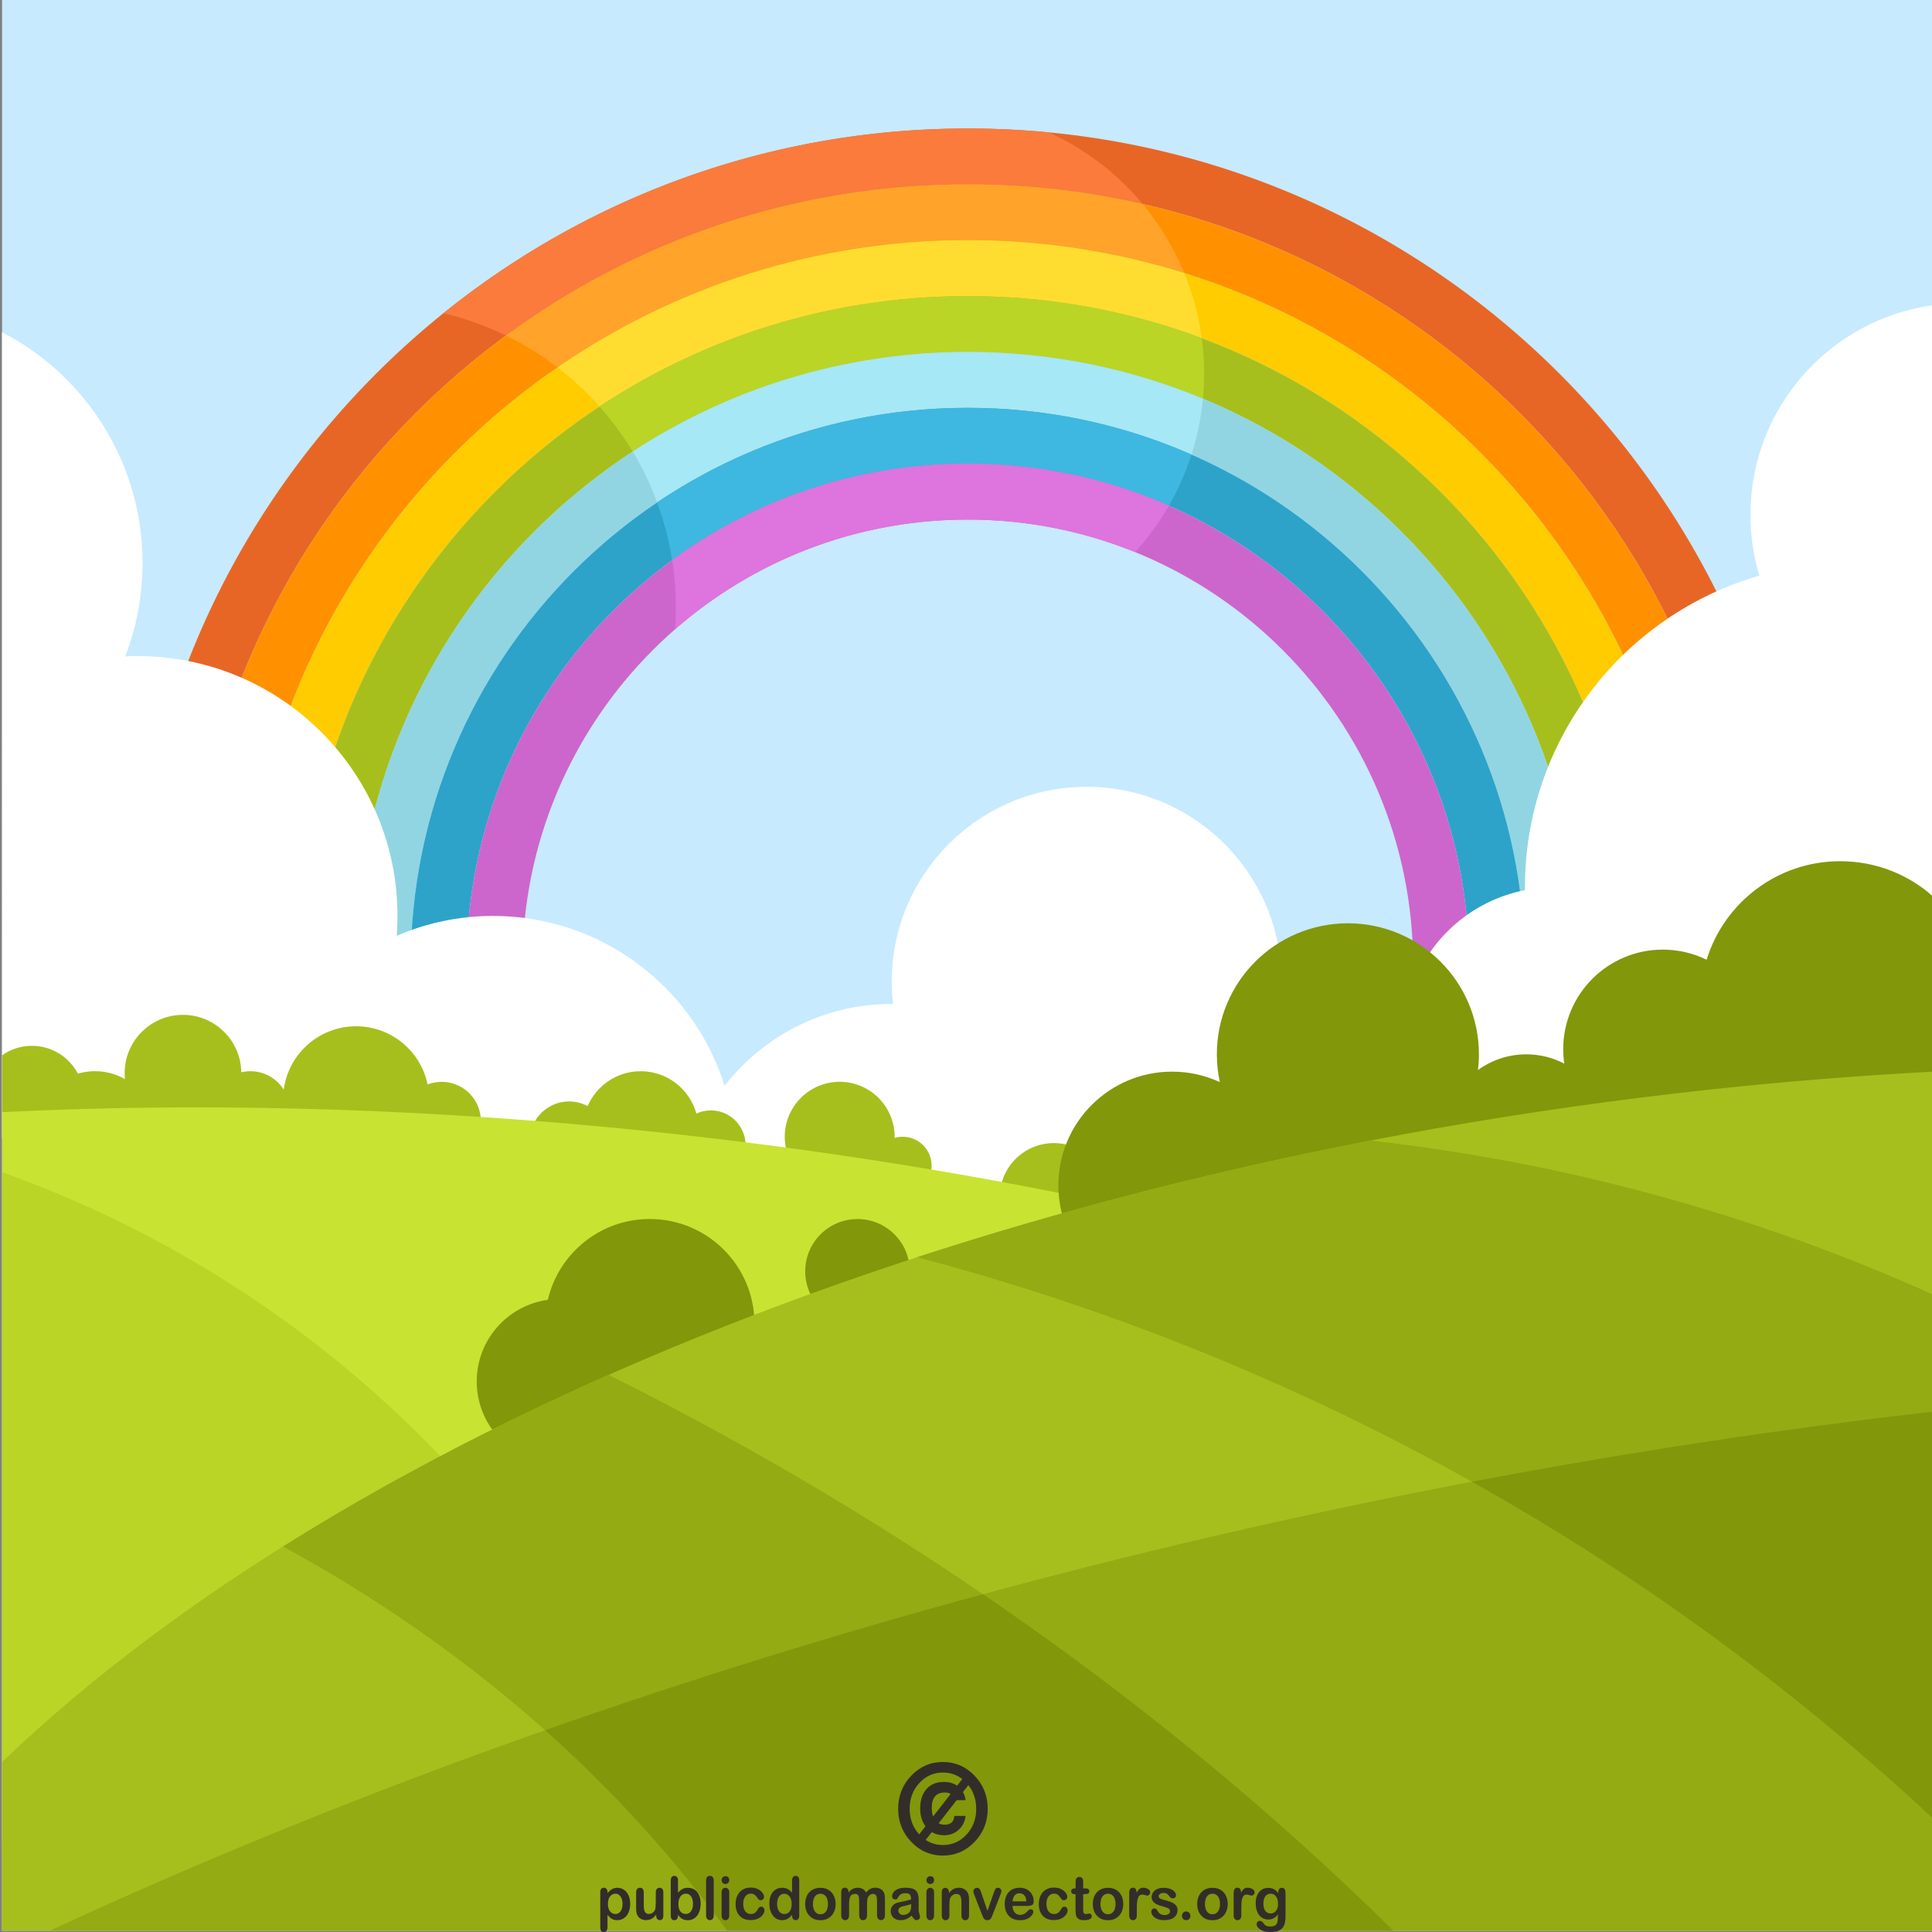 <?xml version="1.0" encoding="utf-8"?>
<!-- Generator: Adobe Illustrator 25.2.3, SVG Export Plug-In . SVG Version: 6.00 Build 0)  -->
<svg version="1.0" id="publicdomainvectors.org" xmlns="http://www.w3.org/2000/svg" xmlns:xlink="http://www.w3.org/1999/xlink"
	 x="0px" y="0px" viewBox="0 0 500 500" style="enable-background:new 0 0 500 500;" xml:space="preserve">
<rect x="0" y="0" width="500" height="500" fill="#808080" stroke="none"/>
<style type="text/css">
	.st0{fill-rule:evenodd;clip-rule:evenodd;fill:#C7EAFF;}
	.st1{fill-rule:evenodd;clip-rule:evenodd;fill:#E86625;}
	.st2{fill-rule:evenodd;clip-rule:evenodd;fill:#FA7B3C;}
	.st3{fill-rule:evenodd;clip-rule:evenodd;fill:#FF9100;}
	.st4{fill-rule:evenodd;clip-rule:evenodd;fill:#FFA32B;}
	.st5{fill-rule:evenodd;clip-rule:evenodd;fill:#FFCC00;}
	.st6{fill-rule:evenodd;clip-rule:evenodd;fill:#FFDD30;}
	.st7{fill-rule:evenodd;clip-rule:evenodd;fill:#A7BF1C;}
	.st8{fill-rule:evenodd;clip-rule:evenodd;fill:#BAD526;}
	.st9{fill-rule:evenodd;clip-rule:evenodd;fill:#91D5E3;}
	.st10{fill-rule:evenodd;clip-rule:evenodd;fill:#A6E8F5;}
	.st11{fill-rule:evenodd;clip-rule:evenodd;fill:#2DA3CA;}
	.st12{fill-rule:evenodd;clip-rule:evenodd;fill:#3EB8E0;}
	.st13{fill-rule:evenodd;clip-rule:evenodd;fill:#CC66CC;}
	.st14{fill-rule:evenodd;clip-rule:evenodd;fill:#DE74DE;}
	.st15{fill-rule:evenodd;clip-rule:evenodd;fill:#FFFFFF;}
	.st16{fill-rule:evenodd;clip-rule:evenodd;fill:#C8E332;}
	.st17{fill-rule:evenodd;clip-rule:evenodd;fill:#82970A;}
	.st18{fill-rule:evenodd;clip-rule:evenodd;fill:#94AB13;}
	.st19{fill:#332D2A;}
</style>
<g>
	<rect x="0.54" y="-0.18" class="st0" width="499.83" height="499.83"/>
	<path class="st1" d="M250.46,33.25c119.56,0,216.48,96.92,216.48,216.48c0,119.56-96.92,216.48-216.48,216.48
		c-119.56,0-216.48-96.92-216.48-216.48C33.97,130.17,130.9,33.25,250.46,33.25L250.46,33.25z M250.46,47.71
		c-111.57,0-202.02,90.45-202.02,202.03c0,111.57,90.45,202.02,202.02,202.02c111.57,0,202.02-90.45,202.02-202.02
		C452.48,138.16,362.03,47.71,250.46,47.71z"/>
	<path class="st2" d="M250.46,33.25c7.07,0,14.05,0.35,20.95,1.01c9.53,4.33,17.8,10.72,24.32,18.54
		c-14.55-3.33-29.71-5.1-45.27-5.1c-44.72,0-86.04,14.54-119.51,39.14c-5.15-2.51-10.58-4.45-16.19-5.78
		C151.88,51.16,199.07,33.25,250.46,33.25z"/>
	<path class="st3" d="M250.46,47.71c111.57,0,202.02,90.45,202.02,202.03c0,111.57-90.45,202.02-202.02,202.02
		c-111.57,0-202.02-90.45-202.02-202.02C48.43,138.16,138.88,47.71,250.46,47.71L250.46,47.71z M250.46,62.17
		c-103.59,0-187.56,83.98-187.56,187.56c0,103.59,83.98,187.56,187.56,187.56c103.59,0,187.56-83.97,187.56-187.56
		C438.02,146.15,354.05,62.17,250.46,62.17z"/>
	<path class="st4" d="M250.46,47.71c15.57,0,30.72,1.76,45.27,5.1c4.46,5.35,8.1,11.38,10.77,17.88
		c-17.7-5.53-36.52-8.52-56.04-8.52c-39.41,0-75.97,12.16-106.16,32.93c-4.17-3.2-8.65-5.96-13.35-8.25
		C164.41,62.25,205.74,47.71,250.46,47.71z"/>
	<path class="st5" d="M250.46,62.17c103.59,0,187.56,83.98,187.56,187.56c0,103.59-83.97,187.56-187.56,187.56
		c-103.59,0-187.56-83.97-187.56-187.56C62.89,146.15,146.87,62.17,250.46,62.17L250.46,62.17z M250.46,76.63
		c-95.6,0-173.1,77.5-173.1,173.1c0,95.6,77.5,173.1,173.1,173.1c95.6,0,173.1-77.5,173.1-173.1
		C423.56,154.13,346.06,76.63,250.46,76.63z"/>
	<path class="st6" d="M250.46,62.17c19.52,0,38.34,2.98,56.04,8.52c1.92,4.68,3.33,9.6,4.19,14.7c0.12,0.71,0.23,1.42,0.32,2.13
		c-18.85-7.04-39.25-10.9-60.55-10.9c-35.21,0-67.96,10.52-95.29,28.58c-3.32-3.73-6.96-7.11-10.87-10.11
		C174.48,74.33,211.05,62.17,250.46,62.17z"/>
	<path class="st7" d="M250.46,76.63c95.6,0,173.1,77.5,173.1,173.1c0,95.6-77.5,173.1-173.1,173.1c-95.6,0-173.1-77.5-173.1-173.1
		C77.35,154.13,154.85,76.63,250.46,76.63L250.46,76.63z M250.46,91.09c-87.62,0-158.64,71.03-158.64,158.64
		c0,87.61,71.03,158.64,158.64,158.64c87.62,0,158.64-71.03,158.64-158.64C409.1,162.12,338.07,91.09,250.46,91.09z"/>
	<path class="st8" d="M250.46,76.63c21.3,0,41.7,3.86,60.55,10.9c0.71,5.25,0.8,10.5,0.31,15.67c-18.74-7.79-39.29-12.1-60.86-12.1
		c-32,0-61.79,9.49-86.71,25.79c-1.73-2.88-3.66-5.67-5.77-8.33c-0.91-1.14-1.84-2.25-2.8-3.33
		C182.5,87.15,215.25,76.63,250.46,76.63z"/>
	<path class="st9" d="M250.46,91.09c87.62,0,158.64,71.03,158.64,158.64c0,87.61-71.03,158.64-158.64,158.64
		c-87.62,0-158.64-71.03-158.64-158.64C91.81,162.12,162.84,91.09,250.46,91.09L250.46,91.09z M250.46,105.55
		c-79.63,0-144.18,64.55-144.18,144.18c0,79.63,64.55,144.18,144.18,144.18s144.18-64.55,144.18-144.18
		C394.64,170.1,330.09,105.55,250.46,105.55z"/>
	<path class="st10" d="M250.46,91.09c21.57,0,42.12,4.31,60.86,12.1c-0.47,4.93-1.47,9.78-2.97,14.46
		c-17.72-7.78-37.3-12.11-57.89-12.11c-29.77,0-57.43,9.02-80.4,24.48c-1.68-4.55-3.79-8.96-6.31-13.16
		C188.67,100.58,218.45,91.09,250.46,91.09z"/>
	<path class="st11" d="M250.46,105.55c79.63,0,144.18,64.55,144.18,144.18c0,79.63-64.55,144.18-144.18,144.18
		s-144.18-64.55-144.18-144.18C106.28,170.1,170.83,105.55,250.46,105.55L250.46,105.55z M250.46,120.01
		c-71.64,0-129.72,58.08-129.72,129.72c0,71.64,58.08,129.72,129.72,129.72c71.64,0,129.72-58.08,129.72-129.72
		C380.18,178.09,322.1,120.01,250.46,120.01z"/>
	<path class="st12" d="M250.46,105.55c20.59,0,40.17,4.33,57.89,12.11c-1.47,4.6-3.43,9.03-5.84,13.23
		c-15.93-6.99-33.54-10.87-52.05-10.87c-28.61,0-55.05,9.27-76.5,24.96c-0.8-5.09-2.11-10.1-3.9-14.94
		C193.03,114.57,220.69,105.55,250.46,105.55z"/>
	<path class="st13" d="M250.46,120.01c71.64,0,129.72,58.08,129.72,129.72c0,71.64-58.08,129.72-129.72,129.72
		c-71.64,0-129.72-58.08-129.72-129.72C120.74,178.09,178.81,120.01,250.46,120.01L250.46,120.01z M250.46,134.47
		c-63.66,0-115.26,51.6-115.26,115.26C135.2,313.39,186.8,365,250.46,365c63.66,0,115.26-51.61,115.26-115.26
		C365.72,186.08,314.12,134.47,250.46,134.47z"/>
	<path class="st14" d="M250.46,120.01c18.51,0,36.12,3.89,52.05,10.87c-2.45,4.27-5.38,8.3-8.75,12
		c-13.37-5.42-27.98-8.42-43.3-8.42c-29,0-55.5,10.71-75.76,28.4c0.44-6,0.18-12.01-0.74-17.9
		C195.4,129.28,221.85,120.01,250.46,120.01z"/>
	<path class="st15" d="M500.37,78.97v231.78c-6.94,1.86-14.24,2.85-21.77,2.85c-18.67,0-35.91-6.1-49.86-16.41
		c-5.24,4.88-11.83,8.34-19.14,9.75c2.37,7.64,3.65,15.76,3.65,24.18c0,44.96-36.44,81.4-81.4,81.4
		c-33.73,0-62.67-20.52-75.02-49.75c-7.75,4.2-16.63,6.58-26.06,6.58c-23.14,0-42.93-14.35-50.95-34.64
		c-11.27,16.83-30.45,27.91-52.22,27.91c-34.68,0-62.8-28.12-62.8-62.8c0-0.75,0.02-1.49,0.04-2.23
		c-8.84,4.27-18.75,6.67-29.22,6.67c-12.86,0-24.88-3.62-35.1-9.88V85.96c21.6,11.18,36.37,33.74,36.37,59.74
		c0,8.53-1.59,16.68-4.48,24.18c1.07-0.05,2.14-0.08,3.22-0.08c37.13,0,67.24,30.1,67.24,67.24c0,1.73-0.07,3.45-0.19,5.15
		c7.64-3.31,16.07-5.15,24.93-5.15c28.11,0,51.91,18.48,59.92,43.95c10.02-12.88,25.67-21.17,43.25-21.17c0.11,0,0.22,0,0.33,0
		c-0.21-1.89-0.33-3.8-0.33-5.75c0-27.86,22.58-50.45,50.45-50.45c26.4,0,48.05,20.27,50.26,46.1c0.13,0,0.25,0,0.37,0
		c11.81,0,23.03,2.52,33.15,7.04c4.29-13.41,15.62-23.66,29.65-26.39c0-0.24-0.01-0.48-0.01-0.72c0-38.28,25.62-70.58,60.66-80.67
		c-1.49-4.99-2.3-10.27-2.3-15.74C453.01,105.51,473.63,82.59,500.37,78.97z"/>
	<path class="st7" d="M0.54,295.08V273.1c2.18-1.54,4.85-2.44,7.72-2.44c5.17,0,9.65,2.92,11.9,7.2c1.41-0.42,2.9-0.64,4.44-0.64
		c2.82,0,5.46,0.75,7.74,2.06c-0.05-0.51-0.08-1.03-0.08-1.55c0-8.34,6.76-15.09,15.09-15.09c8.26,0,14.97,6.64,15.09,14.87
		c0.76-0.18,1.56-0.28,2.38-0.28c3.63,0,6.81,1.9,8.61,4.77c1.22-9.26,9.14-16.4,18.73-16.4c9.12,0,16.73,6.46,18.5,15.05
		c1.13-0.43,2.36-0.67,3.64-0.67c5.61,0,10.15,4.54,10.15,10.15c0,5.6-4.54,10.15-10.15,10.15c-3.09,0-5.86-1.38-7.73-3.57
		c-3.47,4.09-8.64,6.68-14.42,6.68c-8.2,0-15.19-5.23-17.8-12.54c-1.42,3.89-5.15,6.68-9.54,6.68c-4.47,0-8.27-2.89-9.62-6.91
		c-2.29,1.4-4.97,2.2-7.85,2.2c-2.64,0-5.12-0.68-7.27-1.87c0.07,0.61,0.11,1.23,0.11,1.87c0,8.61-6.98,15.59-15.59,15.59
		c-7,0-12.92-4.61-14.89-10.97c-0.47,0.05-0.95,0.08-1.44,0.08C5.39,297.52,2.73,296.61,0.54,295.08L0.54,295.08z M272.76,295.83
		c7.76,0,14.05,6.29,14.05,14.06c0,7.76-6.29,14.06-14.05,14.06c-7.76,0-14.06-6.29-14.06-14.06
		C258.71,302.12,265,295.83,272.76,295.83L272.76,295.83z M233.62,294.19c4.13,0,7.48,3.35,7.48,7.48c0,4.13-3.35,7.48-7.48,7.48
		c-3.02,0-5.63-1.8-6.81-4.38c-2.52,2.26-5.85,3.64-9.5,3.64c-7.85,0-14.22-6.37-14.22-14.22c0-7.85,6.37-14.22,14.22-14.22
		c7.85,0,14.22,6.37,14.22,14.22c0,0.1,0,0.2,0,0.3C232.2,294.29,232.9,294.19,233.62,294.19L233.62,294.19z M183.96,287.37
		c4.96,0,8.99,4.02,8.99,8.99c0,4.96-4.02,8.99-8.99,8.99c-2.8,0-5.29-1.28-6.94-3.28c-2.74,3.1-6.74,5.05-11.2,5.05
		c-4.43,0-8.4-1.92-11.14-4.98c-1.85,1.98-4.48,3.21-7.41,3.21c-5.6,0-10.15-4.54-10.15-10.15c0-5.6,4.54-10.15,10.15-10.15
		c1.74,0,3.38,0.44,4.81,1.21c2.29-5.31,7.58-9.03,13.73-9.03c6.87,0,12.66,4.64,14.41,10.96
		C181.36,287.66,182.63,287.37,183.96,287.37z"/>
	<path class="st16" d="M500.37,385.83v113.82H0.54V287.82c48.89-2.45,101.74-1.32,156.88,3.91
		C294.39,304.71,417.18,340.21,500.37,385.83z"/>
	<path class="st8" d="M0.54,477.12V303.38c65.1,23.2,120.23,68.79,155.2,129.1L0.54,477.12z"/>
	<path class="st17" d="M162.6,369.1c-3.8,5.86-10.4,9.74-17.9,9.74c-11.77,0-21.32-9.54-21.32-21.32c0-10.78,8.01-19.69,18.4-21.12
		c2.79-11.99,13.54-20.92,26.38-20.92c14.96,0,27.09,12.13,27.09,27.09c0,14.96-12.13,27.09-27.09,27.09
		C166.26,369.67,164.4,369.47,162.6,369.1L162.6,369.1z M500.37,232.09v53.87c-6.4,5.73-14.84,9.21-24.11,9.21
		c-9.39,0-17.95-3.58-24.38-9.46c-4.61,6.98-12.53,11.58-21.52,11.58c-5.18,0-10-1.53-14.04-4.16c0.01,0.34,0.02,0.69,0.02,1.03
		c0,11.77-9.54,21.32-21.32,21.32c-11.21,0-20.4-8.65-21.25-19.64c-6.2,6.72-15.07,10.93-24.93,10.93c-5.94,0-11.51-1.53-16.37-4.21
		c0.2,1.37,0.3,2.78,0.3,4.21c0,16.25-13.18,29.43-29.43,29.43c-16.26,0-29.43-13.18-29.43-29.43c0-16.26,13.18-29.43,29.43-29.43
		c4.41,0,8.6,0.97,12.35,2.71c-0.5-2.32-0.77-4.72-0.77-7.19c0-18.73,15.18-33.91,33.91-33.91c18.73,0,33.91,15.18,33.91,33.91
		c0,1.37-0.08,2.73-0.24,4.06c3.51-2.55,7.83-4.06,12.51-4.06c3.54,0,6.88,0.86,9.82,2.4c-0.18-1.22-0.27-2.46-0.27-3.73
		c0-14.24,11.54-25.77,25.77-25.77c4.07,0,7.92,0.94,11.34,2.62c4.55-14.77,18.3-25.5,34.55-25.5
		C485.53,222.88,493.98,226.36,500.37,232.09L500.37,232.09z M221.92,315.49c7.47,0,13.53,6.06,13.53,13.53
		c0,7.47-6.06,13.53-13.53,13.53c-7.47,0-13.53-6.06-13.53-13.53C208.39,321.55,214.44,315.49,221.92,315.49z"/>
	<path class="st7" d="M500.37,277.34v222.31H0.54V456c90.62-86.83,258.55-155.8,450.78-174.94
		C467.87,279.42,484.22,278.19,500.37,277.34z"/>
	<path class="st18" d="M500.37,365.32v134.33H12.92C153.66,434.43,325.25,385.27,500.37,365.32z"/>
	<path class="st18" d="M500.37,335.09v135.65c-74.1-69.24-164.4-119.32-263.03-145.37c37.02-12.06,76.32-22.25,117.32-30.2
		C404.88,300.8,454.05,314.22,500.37,335.09L500.37,335.09z M360.6,499.65c-58.11-57.23-126.49-105.56-203.06-143.83
		c-30.58,13.54-58.83,28.43-84.28,44.41c46.98,25.63,85.8,59.47,114.92,99.43H360.6z"/>
	<path class="st17" d="M500.37,365.32v105.42c-36.24-33.87-76.36-63.15-119.44-87.27C420.35,375.99,460.27,369.89,500.37,365.32
		L500.37,365.32z M141.08,447.78c36.63-12.88,74.53-24.67,113.33-35.2c38.34,26.13,73.85,55.22,106.19,87.07H188.18
		C174.55,480.95,158.8,463.58,141.08,447.78z"/>
</g>
<g>
	<g>
		<g>
			<path class="st19" d="M157.23,489.7v0.25c0.37-0.48,0.76-0.83,1.16-1.05c0.4-0.23,0.86-0.34,1.37-0.34
				c0.61,0,1.17,0.17,1.68,0.49c0.51,0.33,0.91,0.8,1.21,1.44c0.3,0.63,0.44,1.38,0.44,2.24c0,0.63-0.08,1.22-0.25,1.75
				c-0.17,0.53-0.41,0.98-0.71,1.34c-0.3,0.36-0.66,0.64-1.06,0.83c-0.41,0.2-0.85,0.29-1.32,0.29c-0.57,0-1.04-0.12-1.43-0.36
				c-0.39-0.24-0.75-0.58-1.1-1.04v3.1c0,0.91-0.32,1.36-0.95,1.36c-0.37,0-0.62-0.12-0.74-0.35c-0.12-0.24-0.18-0.58-0.18-1.03
				v-8.91c0-0.39,0.08-0.69,0.25-0.88c0.17-0.19,0.39-0.29,0.67-0.29c0.28,0,0.51,0.1,0.68,0.3
				C157.14,489.04,157.23,489.33,157.23,489.7z M161.11,492.71c0-0.55-0.08-1.02-0.24-1.4c-0.16-0.39-0.38-0.69-0.66-0.91
				c-0.28-0.21-0.59-0.31-0.94-0.31c-0.54,0-1.01,0.23-1.38,0.68c-0.38,0.45-0.56,1.11-0.56,1.98c0,0.82,0.19,1.46,0.56,1.91
				c0.38,0.46,0.84,0.69,1.39,0.69c0.33,0,0.63-0.1,0.92-0.3c0.28-0.2,0.5-0.5,0.67-0.89C161.03,493.75,161.11,493.27,161.11,492.71
				z"/>
			<path class="st19" d="M169.83,495.77v-0.26c-0.24,0.31-0.49,0.57-0.75,0.78c-0.26,0.22-0.55,0.37-0.85,0.47
				c-0.31,0.1-0.66,0.16-1.06,0.16c-0.48,0-0.9-0.1-1.29-0.31c-0.38-0.21-0.67-0.49-0.88-0.85c-0.25-0.44-0.37-1.07-0.37-1.89v-4.09
				c0-0.41,0.09-0.72,0.27-0.92c0.18-0.2,0.41-0.31,0.71-0.31c0.3,0,0.54,0.1,0.73,0.31c0.18,0.21,0.27,0.52,0.27,0.92v3.31
				c0,0.48,0.04,0.88,0.11,1.2c0.08,0.33,0.22,0.58,0.42,0.77c0.2,0.18,0.47,0.27,0.81,0.27c0.34,0,0.65-0.1,0.94-0.31
				c0.3-0.2,0.51-0.47,0.65-0.81c0.11-0.29,0.17-0.93,0.17-1.92v-2.51c0-0.4,0.09-0.71,0.28-0.92c0.18-0.21,0.42-0.31,0.71-0.31
				c0.29,0,0.53,0.1,0.71,0.31c0.18,0.2,0.26,0.51,0.26,0.92v5.98c0,0.39-0.08,0.69-0.25,0.88c-0.17,0.2-0.39,0.29-0.66,0.29
				c-0.27,0-0.49-0.1-0.67-0.3C169.91,496.43,169.83,496.14,169.83,495.77z"/>
		</g>
		<g>
			<path class="st19" d="M175.47,486.65v3.16c0.37-0.41,0.75-0.71,1.13-0.93c0.39-0.21,0.87-0.32,1.44-0.32
				c0.66,0,1.23,0.17,1.73,0.49c0.49,0.33,0.88,0.8,1.15,1.42c0.28,0.62,0.41,1.35,0.41,2.2c0,0.63-0.08,1.2-0.23,1.72
				c-0.15,0.52-0.37,0.97-0.66,1.36c-0.29,0.38-0.64,0.67-1.06,0.89c-0.41,0.2-0.87,0.31-1.37,0.31c-0.3,0-0.59-0.04-0.86-0.11
				c-0.27-0.08-0.5-0.17-0.68-0.3c-0.19-0.12-0.35-0.25-0.49-0.38c-0.13-0.13-0.31-0.33-0.52-0.59v0.2c0,0.39-0.09,0.68-0.27,0.88
				c-0.18,0.2-0.41,0.3-0.68,0.3c-0.28,0-0.5-0.1-0.67-0.3c-0.17-0.2-0.25-0.5-0.25-0.88v-9.02c0-0.42,0.08-0.73,0.24-0.95
				c0.16-0.22,0.38-0.32,0.68-0.32c0.3,0,0.54,0.1,0.7,0.31C175.39,485.98,175.47,486.27,175.47,486.65z M175.56,492.79
				c0,0.82,0.18,1.45,0.54,1.89c0.36,0.44,0.83,0.66,1.42,0.66c0.5,0,0.92-0.23,1.29-0.68c0.36-0.45,0.54-1.09,0.54-1.94
				c0-0.55-0.08-1.02-0.23-1.41c-0.15-0.4-0.37-0.7-0.64-0.91c-0.28-0.21-0.6-0.32-0.96-0.32c-0.38,0-0.71,0.11-1.01,0.32
				c-0.3,0.21-0.53,0.52-0.7,0.93C175.65,491.74,175.56,492.22,175.56,492.79z"/>
		</g>
		<g>
			<path class="st19" d="M182.73,495.68v-8.95c0-0.41,0.09-0.73,0.26-0.94c0.18-0.21,0.42-0.32,0.72-0.32s0.54,0.1,0.72,0.31
				c0.18,0.21,0.28,0.52,0.28,0.94v8.95c0,0.42-0.1,0.73-0.28,0.95c-0.18,0.2-0.43,0.31-0.72,0.31c-0.29,0-0.52-0.11-0.71-0.33
				C182.82,496.4,182.73,496.09,182.73,495.68z"/>
			<path class="st19" d="M187.75,487.58c-0.28,0-0.51-0.09-0.71-0.27c-0.19-0.18-0.29-0.43-0.29-0.75c0-0.29,0.1-0.53,0.3-0.72
				c0.2-0.19,0.43-0.28,0.7-0.28c0.26,0,0.48,0.08,0.68,0.25c0.2,0.17,0.3,0.42,0.3,0.75c0,0.32-0.1,0.57-0.29,0.75
				C188.24,487.49,188.01,487.58,187.75,487.58z M188.73,489.72v5.96c0,0.42-0.1,0.73-0.28,0.94c-0.19,0.21-0.43,0.32-0.72,0.32
				c-0.29,0-0.53-0.11-0.71-0.32c-0.18-0.22-0.27-0.53-0.27-0.93v-5.9c0-0.4,0.09-0.71,0.27-0.92c0.18-0.21,0.42-0.31,0.71-0.31
				c0.29,0,0.53,0.1,0.72,0.31C188.63,489.06,188.73,489.35,188.73,489.72z"/>
			<path class="st19" d="M197.85,494.38c0,0.26-0.07,0.53-0.22,0.82c-0.15,0.29-0.37,0.57-0.68,0.83c-0.3,0.26-0.68,0.48-1.14,0.64
				c-0.46,0.17-0.98,0.24-1.55,0.24c-1.22,0-2.18-0.37-2.86-1.12c-0.68-0.74-1.03-1.74-1.03-2.99c0-0.85,0.16-1.6,0.47-2.25
				c0.31-0.65,0.77-1.15,1.36-1.51c0.59-0.36,1.31-0.54,2.13-0.54c0.51,0,0.98,0.08,1.41,0.23c0.43,0.16,0.79,0.36,1.09,0.6
				c0.3,0.25,0.52,0.51,0.68,0.79c0.16,0.28,0.23,0.54,0.23,0.78c0,0.24-0.09,0.45-0.26,0.63c-0.18,0.17-0.39,0.26-0.64,0.26
				c-0.17,0-0.3-0.05-0.41-0.14c-0.11-0.09-0.23-0.22-0.37-0.42c-0.24-0.38-0.49-0.67-0.76-0.87c-0.26-0.19-0.6-0.29-1-0.29
				c-0.59,0-1.06,0.24-1.42,0.72c-0.36,0.48-0.54,1.13-0.54,1.96c0,0.39,0.05,0.75,0.14,1.07c0.09,0.33,0.22,0.6,0.4,0.83
				c0.17,0.23,0.38,0.4,0.63,0.52c0.25,0.12,0.52,0.18,0.81,0.18c0.4,0,0.74-0.09,1.02-0.29c0.28-0.19,0.53-0.49,0.75-0.88
				c0.12-0.24,0.25-0.42,0.39-0.55c0.14-0.13,0.31-0.19,0.52-0.19c0.24,0,0.44,0.09,0.6,0.29
				C197.77,493.96,197.85,494.17,197.85,494.38z"/>
			<path class="st19" d="M205,495.76v-0.2c-0.27,0.32-0.53,0.58-0.79,0.77c-0.25,0.2-0.54,0.35-0.84,0.46
				c-0.3,0.1-0.63,0.15-0.99,0.15c-0.47,0-0.91-0.11-1.32-0.31c-0.4-0.22-0.75-0.51-1.05-0.9c-0.29-0.39-0.52-0.84-0.67-1.37
				c-0.15-0.52-0.23-1.09-0.23-1.7c0-1.29,0.3-2.3,0.91-3.02c0.61-0.72,1.4-1.08,2.38-1.08c0.57,0,1.05,0.1,1.44,0.31
				c0.39,0.2,0.77,0.51,1.14,0.94v-3.05c0-0.42,0.08-0.74,0.24-0.96c0.16-0.22,0.39-0.33,0.69-0.33c0.3,0,0.53,0.1,0.69,0.3
				c0.16,0.2,0.24,0.49,0.24,0.88v9.11c0,0.39-0.09,0.69-0.26,0.88c-0.17,0.2-0.4,0.3-0.67,0.3c-0.27,0-0.49-0.1-0.67-0.31
				C205.09,496.43,205,496.14,205,495.76z M201.11,492.73c0,0.56,0.08,1.03,0.25,1.43c0.17,0.39,0.39,0.69,0.68,0.89
				c0.29,0.2,0.61,0.3,0.95,0.3c0.35,0,0.67-0.1,0.95-0.28c0.29-0.19,0.52-0.48,0.69-0.87c0.17-0.39,0.26-0.88,0.26-1.46
				c0-0.55-0.09-1.02-0.26-1.42c-0.17-0.4-0.4-0.7-0.7-0.91c-0.29-0.21-0.61-0.31-0.96-0.31c-0.36,0-0.68,0.11-0.97,0.32
				c-0.28,0.21-0.51,0.52-0.66,0.92C201.19,491.74,201.11,492.2,201.11,492.73z"/>
			<path class="st19" d="M216.26,492.75c0,0.61-0.09,1.18-0.28,1.7c-0.18,0.51-0.45,0.96-0.79,1.34c-0.35,0.37-0.77,0.65-1.25,0.86
				c-0.48,0.2-1.03,0.3-1.63,0.3c-0.6,0-1.14-0.1-1.61-0.3c-0.48-0.2-0.89-0.49-1.25-0.87c-0.35-0.38-0.61-0.82-0.8-1.33
				c-0.18-0.52-0.27-1.08-0.27-1.7c0-0.62,0.09-1.2,0.27-1.71c0.18-0.52,0.45-0.96,0.79-1.33c0.34-0.37,0.76-0.65,1.25-0.85
				c0.49-0.2,1.02-0.3,1.61-0.3c0.6,0,1.14,0.1,1.63,0.3c0.49,0.2,0.9,0.49,1.25,0.86c0.35,0.37,0.61,0.82,0.79,1.33
				C216.17,491.56,216.26,492.13,216.26,492.75z M214.28,492.75c0-0.84-0.18-1.5-0.53-1.96c-0.36-0.47-0.83-0.7-1.43-0.7
				c-0.39,0-0.73,0.11-1.02,0.31c-0.29,0.21-0.52,0.52-0.68,0.93c-0.16,0.4-0.24,0.88-0.24,1.42c0,0.54,0.08,1.01,0.24,1.41
				c0.16,0.4,0.38,0.71,0.68,0.93c0.29,0.21,0.64,0.32,1.03,0.32c0.6,0,1.08-0.23,1.43-0.71
				C214.1,494.23,214.28,493.58,214.28,492.75z"/>
			<path class="st19" d="M224.61,491.04c-0.15,0.35-0.22,0.96-0.22,1.85v2.74c0,0.43-0.09,0.76-0.28,0.98
				c-0.19,0.22-0.44,0.33-0.75,0.33c-0.3,0-0.54-0.11-0.72-0.33c-0.19-0.22-0.28-0.55-0.28-0.98v-3.29c0-0.52-0.02-0.92-0.05-1.21
				c-0.03-0.28-0.12-0.52-0.28-0.71c-0.15-0.19-0.38-0.28-0.71-0.28c-0.65,0-1.07,0.23-1.28,0.7c-0.21,0.46-0.3,1.13-0.3,2v2.79
				c0,0.43-0.1,0.75-0.28,0.97c-0.19,0.22-0.43,0.33-0.73,0.33c-0.3,0-0.55-0.11-0.74-0.33c-0.19-0.21-0.28-0.54-0.28-0.97v-5.91
				c0-0.39,0.08-0.68,0.25-0.89c0.17-0.2,0.4-0.3,0.68-0.3c0.27,0,0.5,0.09,0.68,0.28c0.18,0.19,0.27,0.45,0.27,0.78v0.2
				c0.34-0.43,0.71-0.75,1.1-0.94c0.39-0.2,0.83-0.3,1.3-0.3c0.5,0,0.92,0.1,1.28,0.31c0.36,0.2,0.65,0.52,0.88,0.93
				c0.33-0.42,0.69-0.74,1.07-0.94c0.38-0.2,0.8-0.31,1.27-0.31c0.54,0,1.01,0.11,1.4,0.33c0.39,0.22,0.68,0.54,0.88,0.95
				c0.17,0.37,0.25,0.96,0.25,1.76v4.03c0,0.43-0.09,0.76-0.28,0.98c-0.19,0.22-0.44,0.33-0.75,0.33c-0.3,0-0.54-0.11-0.73-0.33
				c-0.19-0.21-0.29-0.54-0.29-0.97v-3.47c0-0.44-0.02-0.8-0.05-1.07c-0.04-0.27-0.13-0.49-0.3-0.67c-0.16-0.18-0.4-0.27-0.72-0.27
				c-0.26,0-0.51,0.08-0.74,0.24C224.92,490.55,224.75,490.77,224.61,491.04L224.61,491.04z"/>
			<path class="st19" d="M235.94,495.78c-0.48,0.39-0.94,0.68-1.39,0.87c-0.45,0.2-0.95,0.29-1.5,0.29c-0.51,0-0.95-0.11-1.34-0.31
				c-0.39-0.21-0.68-0.5-0.89-0.86c-0.21-0.36-0.31-0.74-0.31-1.16c0-0.57,0.18-1.04,0.52-1.44c0.34-0.4,0.81-0.66,1.41-0.8
				c0.13-0.03,0.44-0.1,0.93-0.2c0.5-0.11,0.92-0.2,1.29-0.29c0.35-0.09,0.74-0.19,1.15-0.32c-0.03-0.55-0.13-0.95-0.31-1.21
				c-0.19-0.25-0.58-0.38-1.16-0.38c-0.5,0-0.88,0.07-1.14,0.22c-0.25,0.14-0.47,0.37-0.65,0.66c-0.18,0.29-0.31,0.48-0.38,0.58
				c-0.08,0.1-0.24,0.14-0.48,0.14c-0.23,0-0.42-0.07-0.58-0.22c-0.16-0.15-0.24-0.34-0.24-0.57c0-0.36,0.12-0.72,0.37-1.06
				c0.25-0.34,0.63-0.63,1.15-0.85c0.52-0.22,1.17-0.33,1.95-0.33c0.87,0,1.55,0.11,2.05,0.32c0.5,0.21,0.84,0.55,1.05,1.02
				c0.21,0.46,0.31,1.08,0.31,1.84c0,0.48,0,0.9,0,1.23c0,0.34-0.01,0.71-0.01,1.13c0,0.39,0.06,0.79,0.19,1.21
				c0.12,0.42,0.18,0.69,0.18,0.81c0,0.21-0.1,0.41-0.29,0.58c-0.19,0.17-0.41,0.26-0.65,0.26c-0.21,0-0.4-0.1-0.6-0.3
				C236.38,496.44,236.17,496.15,235.94,495.78z M235.82,492.79c-0.29,0.11-0.71,0.23-1.27,0.35c-0.55,0.12-0.94,0.21-1.15,0.27
				c-0.21,0.06-0.42,0.17-0.61,0.34c-0.2,0.17-0.29,0.41-0.29,0.71c0,0.32,0.12,0.58,0.34,0.8c0.23,0.22,0.53,0.33,0.89,0.33
				c0.39,0,0.75-0.09,1.08-0.27c0.33-0.18,0.58-0.41,0.73-0.69c0.18-0.31,0.27-0.83,0.27-1.55V492.79z"/>
			<path class="st19" d="M240.77,487.58c-0.27,0-0.51-0.09-0.7-0.27c-0.2-0.18-0.3-0.43-0.3-0.75c0-0.29,0.1-0.53,0.3-0.72
				c0.2-0.19,0.43-0.28,0.7-0.28c0.26,0,0.49,0.08,0.68,0.25c0.2,0.17,0.29,0.42,0.29,0.75c0,0.32-0.09,0.57-0.29,0.75
				C241.26,487.49,241.03,487.58,240.77,487.58z M241.74,489.72v5.96c0,0.42-0.09,0.73-0.28,0.94c-0.19,0.21-0.43,0.32-0.72,0.32
				c-0.29,0-0.53-0.11-0.71-0.32c-0.18-0.22-0.27-0.53-0.27-0.93v-5.9c0-0.4,0.09-0.71,0.27-0.92c0.18-0.21,0.42-0.31,0.71-0.31
				c0.29,0,0.53,0.1,0.72,0.31C241.65,489.06,241.74,489.35,241.74,489.72z"/>
		</g>
		<g>
			<path class="st19" d="M245.59,489.69v0.25c0.35-0.48,0.73-0.83,1.14-1.05c0.41-0.22,0.89-0.34,1.43-0.34
				c0.52,0,0.99,0.12,1.4,0.36c0.41,0.24,0.71,0.57,0.92,1c0.13,0.25,0.21,0.53,0.25,0.82c0.04,0.29,0.06,0.66,0.06,1.12v3.84
				c0,0.42-0.09,0.73-0.27,0.94c-0.18,0.21-0.42,0.32-0.71,0.32c-0.29,0-0.53-0.11-0.71-0.33c-0.19-0.22-0.28-0.53-0.28-0.93v-3.44
				c0-0.68-0.09-1.2-0.27-1.56c-0.18-0.36-0.55-0.54-1.09-0.54c-0.35,0-0.67,0.11-0.96,0.33c-0.29,0.22-0.5,0.52-0.64,0.9
				c-0.1,0.31-0.15,0.88-0.15,1.73v2.58c0,0.42-0.09,0.73-0.28,0.95c-0.19,0.2-0.43,0.31-0.72,0.31c-0.28,0-0.52-0.11-0.7-0.32
				c-0.19-0.22-0.28-0.53-0.28-0.93v-5.96c0-0.4,0.08-0.69,0.25-0.88c0.16-0.19,0.39-0.29,0.67-0.29c0.17,0,0.33,0.05,0.47,0.13
				c0.14,0.08,0.25,0.22,0.34,0.38C245.54,489.23,245.59,489.44,245.59,489.69z"/>
			<path class="st19" d="M253.95,489.83l1.6,4.69l1.72-4.89c0.14-0.39,0.27-0.67,0.4-0.83c0.13-0.16,0.33-0.25,0.59-0.25
				c0.25,0,0.46,0.09,0.64,0.27c0.17,0.17,0.26,0.38,0.26,0.61c0,0.09-0.02,0.19-0.05,0.31c-0.03,0.12-0.06,0.24-0.11,0.35
				c-0.04,0.1-0.08,0.22-0.14,0.36l-1.9,4.92c-0.05,0.14-0.12,0.32-0.21,0.54c-0.09,0.21-0.18,0.4-0.28,0.56
				c-0.11,0.15-0.23,0.27-0.38,0.35c-0.16,0.09-0.34,0.13-0.56,0.13c-0.28,0-0.5-0.07-0.67-0.2c-0.17-0.13-0.29-0.28-0.37-0.44
				c-0.08-0.16-0.21-0.47-0.4-0.94l-1.89-4.86c-0.04-0.12-0.09-0.24-0.14-0.36c-0.04-0.12-0.08-0.24-0.11-0.37
				c-0.03-0.13-0.05-0.24-0.05-0.32c0-0.14,0.04-0.28,0.12-0.42c0.08-0.14,0.2-0.25,0.34-0.34c0.15-0.09,0.3-0.13,0.47-0.13
				c0.33,0,0.55,0.1,0.68,0.3C253.66,489.04,253.8,489.37,253.95,489.83z"/>
		</g>
		<g>
			<path class="st19" d="M265.91,493.25h-3.87c0,0.47,0.1,0.88,0.27,1.24c0.18,0.35,0.41,0.62,0.71,0.81
				c0.29,0.18,0.62,0.27,0.97,0.27c0.24,0,0.45-0.03,0.65-0.08c0.2-0.06,0.39-0.15,0.57-0.27c0.18-0.12,0.35-0.25,0.5-0.4
				c0.15-0.14,0.36-0.33,0.6-0.57c0.1-0.1,0.25-0.14,0.43-0.14c0.21,0,0.37,0.06,0.49,0.17c0.13,0.12,0.19,0.28,0.19,0.49
				c0,0.19-0.07,0.41-0.21,0.66c-0.14,0.25-0.35,0.49-0.63,0.72c-0.28,0.23-0.64,0.41-1.07,0.57c-0.42,0.15-0.91,0.23-1.47,0.23
				c-1.27,0-2.26-0.38-2.96-1.13c-0.7-0.76-1.06-1.78-1.06-3.08c0-0.62,0.09-1.18,0.26-1.7c0.17-0.52,0.43-0.97,0.76-1.34
				c0.33-0.38,0.74-0.66,1.23-0.86c0.49-0.2,1.03-0.3,1.62-0.3c0.77,0,1.43,0.17,1.99,0.51c0.55,0.34,0.97,0.78,1.24,1.31
				c0.28,0.54,0.41,1.09,0.41,1.65c0,0.52-0.14,0.85-0.43,1C266.83,493.17,266.43,493.25,265.91,493.25z M262.04,492.07h3.59
				c-0.05-0.7-0.23-1.23-0.55-1.58c-0.32-0.35-0.73-0.52-1.25-0.52c-0.49,0-0.9,0.18-1.21,0.53
				C262.3,490.85,262.12,491.38,262.04,492.07z"/>
			<path class="st19" d="M276.31,494.38c0,0.26-0.07,0.53-0.22,0.82c-0.15,0.29-0.37,0.57-0.67,0.83c-0.3,0.26-0.68,0.48-1.14,0.64
				c-0.46,0.17-0.98,0.24-1.55,0.24c-1.23,0-2.18-0.37-2.86-1.12c-0.68-0.74-1.03-1.74-1.03-2.99c0-0.85,0.16-1.6,0.47-2.25
				c0.31-0.65,0.76-1.15,1.36-1.51c0.59-0.36,1.3-0.54,2.13-0.54c0.51,0,0.98,0.08,1.41,0.23c0.43,0.16,0.79,0.36,1.09,0.6
				c0.3,0.25,0.52,0.51,0.68,0.79c0.16,0.28,0.23,0.54,0.23,0.78c0,0.24-0.09,0.45-0.27,0.63c-0.17,0.17-0.39,0.26-0.64,0.26
				c-0.17,0-0.3-0.05-0.41-0.14c-0.11-0.09-0.23-0.22-0.37-0.42c-0.24-0.38-0.49-0.67-0.76-0.87c-0.26-0.19-0.6-0.29-1-0.29
				c-0.58,0-1.05,0.24-1.41,0.72c-0.36,0.48-0.54,1.13-0.54,1.96c0,0.39,0.05,0.75,0.14,1.07c0.09,0.33,0.23,0.6,0.4,0.83
				c0.17,0.23,0.38,0.4,0.63,0.52c0.24,0.12,0.51,0.18,0.81,0.18c0.4,0,0.74-0.09,1.02-0.29c0.28-0.19,0.53-0.49,0.75-0.88
				c0.12-0.24,0.25-0.42,0.39-0.55c0.14-0.13,0.31-0.19,0.51-0.19c0.24,0,0.44,0.09,0.6,0.29
				C276.22,493.96,276.31,494.17,276.31,494.38z"/>
			<path class="st19" d="M278.14,488.72h0.22v-1.24c0-0.33,0.01-0.59,0.03-0.78c0.02-0.19,0.06-0.35,0.14-0.49
				c0.08-0.14,0.19-0.25,0.33-0.34c0.14-0.09,0.3-0.13,0.48-0.13c0.25,0,0.48,0.1,0.68,0.29c0.13,0.13,0.22,0.29,0.26,0.48
				c0.04,0.19,0.05,0.46,0.05,0.81v1.4h0.73c0.28,0,0.5,0.07,0.64,0.21c0.15,0.14,0.22,0.31,0.22,0.53c0,0.28-0.1,0.47-0.32,0.58
				c-0.21,0.11-0.51,0.17-0.9,0.17h-0.37v3.8c0,0.32,0.01,0.57,0.03,0.75c0.03,0.17,0.09,0.32,0.18,0.42
				c0.09,0.11,0.25,0.17,0.46,0.17c0.12,0,0.27-0.02,0.47-0.07c0.19-0.04,0.35-0.06,0.46-0.06c0.16,0,0.31,0.07,0.43,0.2
				c0.12,0.14,0.19,0.3,0.19,0.5c0,0.33-0.17,0.59-0.52,0.76c-0.35,0.18-0.85,0.26-1.5,0.26c-0.62,0-1.09-0.11-1.41-0.33
				c-0.32-0.22-0.53-0.52-0.62-0.9c-0.1-0.38-0.15-0.89-0.15-1.53v-3.97h-0.26c-0.28,0-0.5-0.07-0.65-0.21
				c-0.15-0.14-0.22-0.32-0.22-0.54c0-0.22,0.08-0.39,0.23-0.53C277.62,488.79,277.84,488.72,278.14,488.72z"/>
			<path class="st19" d="M290.69,492.75c0,0.61-0.09,1.18-0.28,1.7c-0.18,0.51-0.45,0.96-0.79,1.34c-0.35,0.37-0.76,0.65-1.25,0.86
				c-0.48,0.2-1.02,0.3-1.63,0.3c-0.6,0-1.14-0.1-1.62-0.3c-0.48-0.2-0.89-0.49-1.24-0.87c-0.35-0.38-0.62-0.82-0.79-1.33
				c-0.18-0.52-0.27-1.08-0.27-1.7c0-0.62,0.09-1.2,0.27-1.71c0.19-0.52,0.45-0.96,0.79-1.33c0.35-0.37,0.76-0.65,1.25-0.85
				c0.49-0.2,1.03-0.3,1.62-0.3c0.6,0,1.14,0.1,1.63,0.3c0.49,0.2,0.9,0.49,1.25,0.86c0.34,0.37,0.61,0.82,0.79,1.33
				C290.6,491.56,290.69,492.13,290.69,492.75z M288.7,492.75c0-0.84-0.18-1.5-0.53-1.96c-0.36-0.47-0.83-0.7-1.43-0.7
				c-0.39,0-0.73,0.11-1.02,0.31c-0.3,0.21-0.52,0.52-0.68,0.93c-0.16,0.4-0.24,0.88-0.24,1.42c0,0.54,0.08,1.01,0.24,1.41
				c0.16,0.4,0.38,0.71,0.67,0.93c0.29,0.21,0.64,0.32,1.03,0.32c0.6,0,1.07-0.23,1.43-0.71
				C288.52,494.23,288.7,493.58,288.7,492.75z"/>
		</g>
		<g>
			<path class="st19" d="M294.21,493.96v1.72c0,0.42-0.09,0.73-0.28,0.95c-0.19,0.2-0.43,0.31-0.72,0.31c-0.28,0-0.52-0.11-0.7-0.32
				c-0.18-0.21-0.27-0.52-0.27-0.94v-5.75c0-0.93,0.32-1.39,0.96-1.39c0.33,0,0.56,0.11,0.71,0.32c0.14,0.22,0.22,0.54,0.24,0.96
				c0.24-0.42,0.48-0.74,0.73-0.96c0.25-0.21,0.58-0.32,0.99-0.32c0.42,0,0.82,0.11,1.21,0.32c0.39,0.22,0.59,0.51,0.59,0.86
				c0,0.25-0.09,0.46-0.25,0.62c-0.16,0.16-0.35,0.25-0.54,0.25c-0.07,0-0.25-0.05-0.52-0.14c-0.28-0.09-0.52-0.14-0.74-0.14
				c-0.29,0-0.52,0.08-0.71,0.24c-0.18,0.16-0.33,0.39-0.43,0.71c-0.1,0.32-0.17,0.69-0.21,1.12
				C294.23,492.81,294.21,493.34,294.21,493.96z"/>
		</g>
		<g>
			<path class="st19" d="M304.75,494.24c0,0.57-0.13,1.06-0.4,1.46c-0.27,0.41-0.66,0.71-1.18,0.92c-0.52,0.2-1.15,0.31-1.9,0.31
				c-0.7,0-1.32-0.11-1.83-0.34c-0.51-0.23-0.88-0.51-1.12-0.85c-0.24-0.34-0.37-0.68-0.37-1.02c0-0.23,0.08-0.42,0.24-0.58
				c0.15-0.16,0.35-0.24,0.58-0.24c0.21,0,0.37,0.05,0.48,0.16c0.11,0.11,0.21,0.26,0.32,0.45c0.2,0.37,0.44,0.64,0.73,0.83
				c0.28,0.18,0.66,0.27,1.16,0.27c0.39,0,0.72-0.09,0.97-0.28c0.25-0.18,0.38-0.39,0.38-0.63c0-0.37-0.13-0.63-0.39-0.79
				c-0.27-0.17-0.7-0.33-1.3-0.48c-0.68-0.18-1.24-0.36-1.66-0.55c-0.43-0.2-0.77-0.45-1.03-0.77c-0.26-0.31-0.39-0.71-0.39-1.17
				c0-0.42,0.12-0.81,0.36-1.17c0.24-0.37,0.59-0.66,1.05-0.88c0.46-0.22,1.02-0.33,1.67-0.33c0.51,0,0.97,0.06,1.38,0.17
				c0.41,0.11,0.75,0.26,1.02,0.45c0.27,0.19,0.48,0.39,0.62,0.62c0.14,0.23,0.21,0.45,0.21,0.67c0,0.24-0.07,0.43-0.23,0.59
				c-0.15,0.14-0.37,0.22-0.65,0.22c-0.21,0-0.38-0.06-0.52-0.18c-0.14-0.12-0.31-0.3-0.49-0.54c-0.15-0.2-0.33-0.37-0.53-0.49
				c-0.2-0.12-0.48-0.18-0.82-0.18c-0.36,0-0.66,0.08-0.89,0.24c-0.24,0.16-0.36,0.36-0.36,0.59c0,0.22,0.09,0.39,0.26,0.53
				c0.18,0.14,0.41,0.25,0.71,0.34c0.3,0.09,0.7,0.2,1.22,0.33c0.61,0.16,1.11,0.34,1.5,0.56c0.39,0.21,0.68,0.47,0.88,0.77
				C304.65,493.53,304.75,493.87,304.75,494.24z"/>
		</g>
		<g>
			<path class="st19" d="M306.99,496.94c-0.3,0-0.56-0.1-0.77-0.3c-0.22-0.2-0.33-0.48-0.33-0.84c0-0.31,0.1-0.57,0.31-0.79
				c0.21-0.22,0.47-0.33,0.77-0.33c0.3,0,0.56,0.11,0.77,0.33c0.22,0.22,0.33,0.49,0.33,0.8c0,0.36-0.11,0.64-0.33,0.84
				C307.53,496.84,307.28,496.94,306.99,496.94z"/>
			<path class="st19" d="M317.73,492.75c0,0.61-0.09,1.18-0.28,1.7c-0.18,0.51-0.45,0.96-0.8,1.34c-0.35,0.37-0.76,0.65-1.25,0.86
				c-0.48,0.2-1.02,0.3-1.63,0.3c-0.6,0-1.14-0.1-1.62-0.3c-0.48-0.2-0.89-0.49-1.24-0.87c-0.36-0.38-0.62-0.82-0.8-1.33
				c-0.18-0.52-0.27-1.08-0.27-1.7c0-0.62,0.09-1.2,0.28-1.71c0.19-0.52,0.45-0.96,0.79-1.33c0.34-0.37,0.76-0.65,1.25-0.85
				c0.49-0.2,1.02-0.3,1.62-0.3c0.6,0,1.14,0.1,1.63,0.3c0.49,0.2,0.91,0.49,1.25,0.86c0.35,0.37,0.61,0.82,0.79,1.33
				C317.63,491.56,317.73,492.13,317.73,492.75z M315.74,492.75c0-0.84-0.18-1.5-0.53-1.96c-0.36-0.47-0.83-0.7-1.43-0.7
				c-0.39,0-0.72,0.11-1.02,0.31c-0.3,0.21-0.52,0.52-0.68,0.93c-0.16,0.4-0.24,0.88-0.24,1.42c0,0.54,0.08,1.01,0.23,1.41
				c0.16,0.4,0.38,0.71,0.68,0.93c0.29,0.21,0.63,0.32,1.03,0.32c0.6,0,1.07-0.23,1.43-0.71
				C315.56,494.23,315.74,493.58,315.74,492.75z"/>
		</g>
		<g>
			<path class="st19" d="M321.25,493.96v1.72c0,0.42-0.09,0.73-0.28,0.95c-0.19,0.2-0.43,0.31-0.71,0.31
				c-0.29,0-0.52-0.11-0.71-0.32c-0.19-0.21-0.28-0.52-0.28-0.94v-5.75c0-0.93,0.33-1.39,0.96-1.39c0.33,0,0.56,0.11,0.71,0.32
				c0.14,0.22,0.23,0.54,0.24,0.96c0.23-0.42,0.47-0.74,0.72-0.96c0.25-0.21,0.58-0.32,0.99-0.32c0.42,0,0.83,0.11,1.21,0.32
				c0.39,0.22,0.59,0.51,0.59,0.86c0,0.25-0.08,0.46-0.25,0.62c-0.17,0.16-0.35,0.25-0.54,0.25c-0.07,0-0.24-0.05-0.52-0.14
				c-0.28-0.09-0.52-0.14-0.74-0.14c-0.29,0-0.52,0.08-0.71,0.24c-0.18,0.16-0.32,0.39-0.43,0.71c-0.1,0.32-0.17,0.69-0.21,1.12
				C321.27,492.81,321.25,493.34,321.25,493.96z"/>
		</g>
		<g>
			<path class="st19" d="M332.69,490.06v6c0,0.69-0.08,1.28-0.21,1.77c-0.14,0.5-0.37,0.91-0.67,1.23
				c-0.31,0.32-0.72,0.56-1.21,0.72c-0.5,0.15-1.12,0.23-1.87,0.23c-0.68,0-1.29-0.1-1.83-0.29c-0.54-0.2-0.95-0.46-1.24-0.78
				c-0.29-0.31-0.44-0.64-0.44-0.97c0-0.25,0.08-0.46,0.25-0.61c0.16-0.16,0.36-0.24,0.59-0.24c0.29,0,0.54,0.13,0.76,0.4
				c0.11,0.14,0.22,0.28,0.33,0.41c0.11,0.14,0.24,0.26,0.38,0.36c0.14,0.1,0.31,0.17,0.5,0.22c0.19,0.05,0.41,0.07,0.67,0.07
				c0.51,0,0.91-0.08,1.19-0.22c0.28-0.15,0.48-0.36,0.6-0.62c0.11-0.27,0.18-0.55,0.19-0.86c0.02-0.31,0.04-0.8,0.05-1.47
				c-0.3,0.44-0.66,0.78-1.06,1.01c-0.4,0.23-0.88,0.35-1.42,0.35c-0.67,0-1.25-0.17-1.74-0.53c-0.5-0.35-0.88-0.84-1.14-1.48
				c-0.26-0.63-0.4-1.37-0.4-2.2c0-0.62,0.08-1.18,0.24-1.68c0.16-0.5,0.39-0.92,0.69-1.26c0.3-0.34,0.64-0.6,1.03-0.78
				c0.39-0.17,0.82-0.26,1.29-0.26c0.56,0,1.04,0.11,1.45,0.34c0.42,0.22,0.79,0.58,1.15,1.05v-0.28c0-0.36,0.09-0.63,0.25-0.84
				c0.17-0.19,0.39-0.29,0.65-0.29c0.38,0,0.64,0.13,0.76,0.39C332.63,489.19,332.69,489.57,332.69,490.06z M326.96,492.67
				c0,0.83,0.18,1.47,0.53,1.9c0.35,0.43,0.8,0.64,1.36,0.64c0.33,0,0.64-0.1,0.93-0.28c0.29-0.18,0.53-0.46,0.71-0.83
				c0.19-0.37,0.27-0.82,0.27-1.35c0-0.84-0.18-1.5-0.53-1.96c-0.35-0.47-0.82-0.71-1.4-0.71c-0.56,0-1.02,0.23-1.36,0.68
				C327.13,491.21,326.96,491.85,326.96,492.67z"/>
		</g>
	</g>
	<g>
		<g>
			<path class="st19" d="M232.44,468.11c0-3.34,1.13-6.19,3.39-8.56c2.27-2.37,5-3.55,8.2-3.55c3.19,0,5.92,1.18,8.19,3.55
				c2.26,2.37,3.4,5.22,3.4,8.56c0,3.34-1.13,6.2-3.4,8.56c-2.27,2.37-5,3.55-8.19,3.55c-3.2,0-5.94-1.18-8.2-3.55
				C233.57,474.3,232.44,471.45,232.44,468.11z M235.42,468.11c0,2.63,0.83,4.85,2.5,6.66c1.66,1.81,3.7,2.72,6.12,2.72
				c2.41,0,4.45-0.91,6.11-2.72c1.67-1.81,2.49-4.03,2.49-6.66c0-2.62-0.83-4.84-2.49-6.66c-1.66-1.81-3.7-2.72-6.11-2.72
				c-2.42,0-4.46,0.9-6.12,2.72C236.25,463.26,235.42,465.48,235.42,468.11z M246.97,469.96h2.93c-0.21,1.58-0.86,2.82-1.93,3.7
				c-1,0.87-2.21,1.3-3.62,1.3c-1.92,0-3.45-0.67-4.59-2.02c-1.08-1.28-1.62-2.93-1.62-4.94c0-2.07,0.54-3.72,1.61-4.97
				c1.07-1.24,2.58-1.87,4.54-1.87c1.45,0,2.68,0.39,3.68,1.17c1.06,0.84,1.71,2.03,1.93,3.55h-2.93c-0.25-1.32-1.06-1.98-2.44-1.98
				c-2.27,0-3.4,1.34-3.4,4.03c0,1.26,0.29,2.29,0.88,3.09c0.58,0.8,1.41,1.21,2.47,1.21C246.05,472.23,246.88,471.47,246.97,469.96
				z"/>
		</g>
		<polygon class="st19" points="237.13,475.7 238.82,477.13 251.25,461.17 249.56,459.74 		"/>
	</g>
</g>
</svg>
